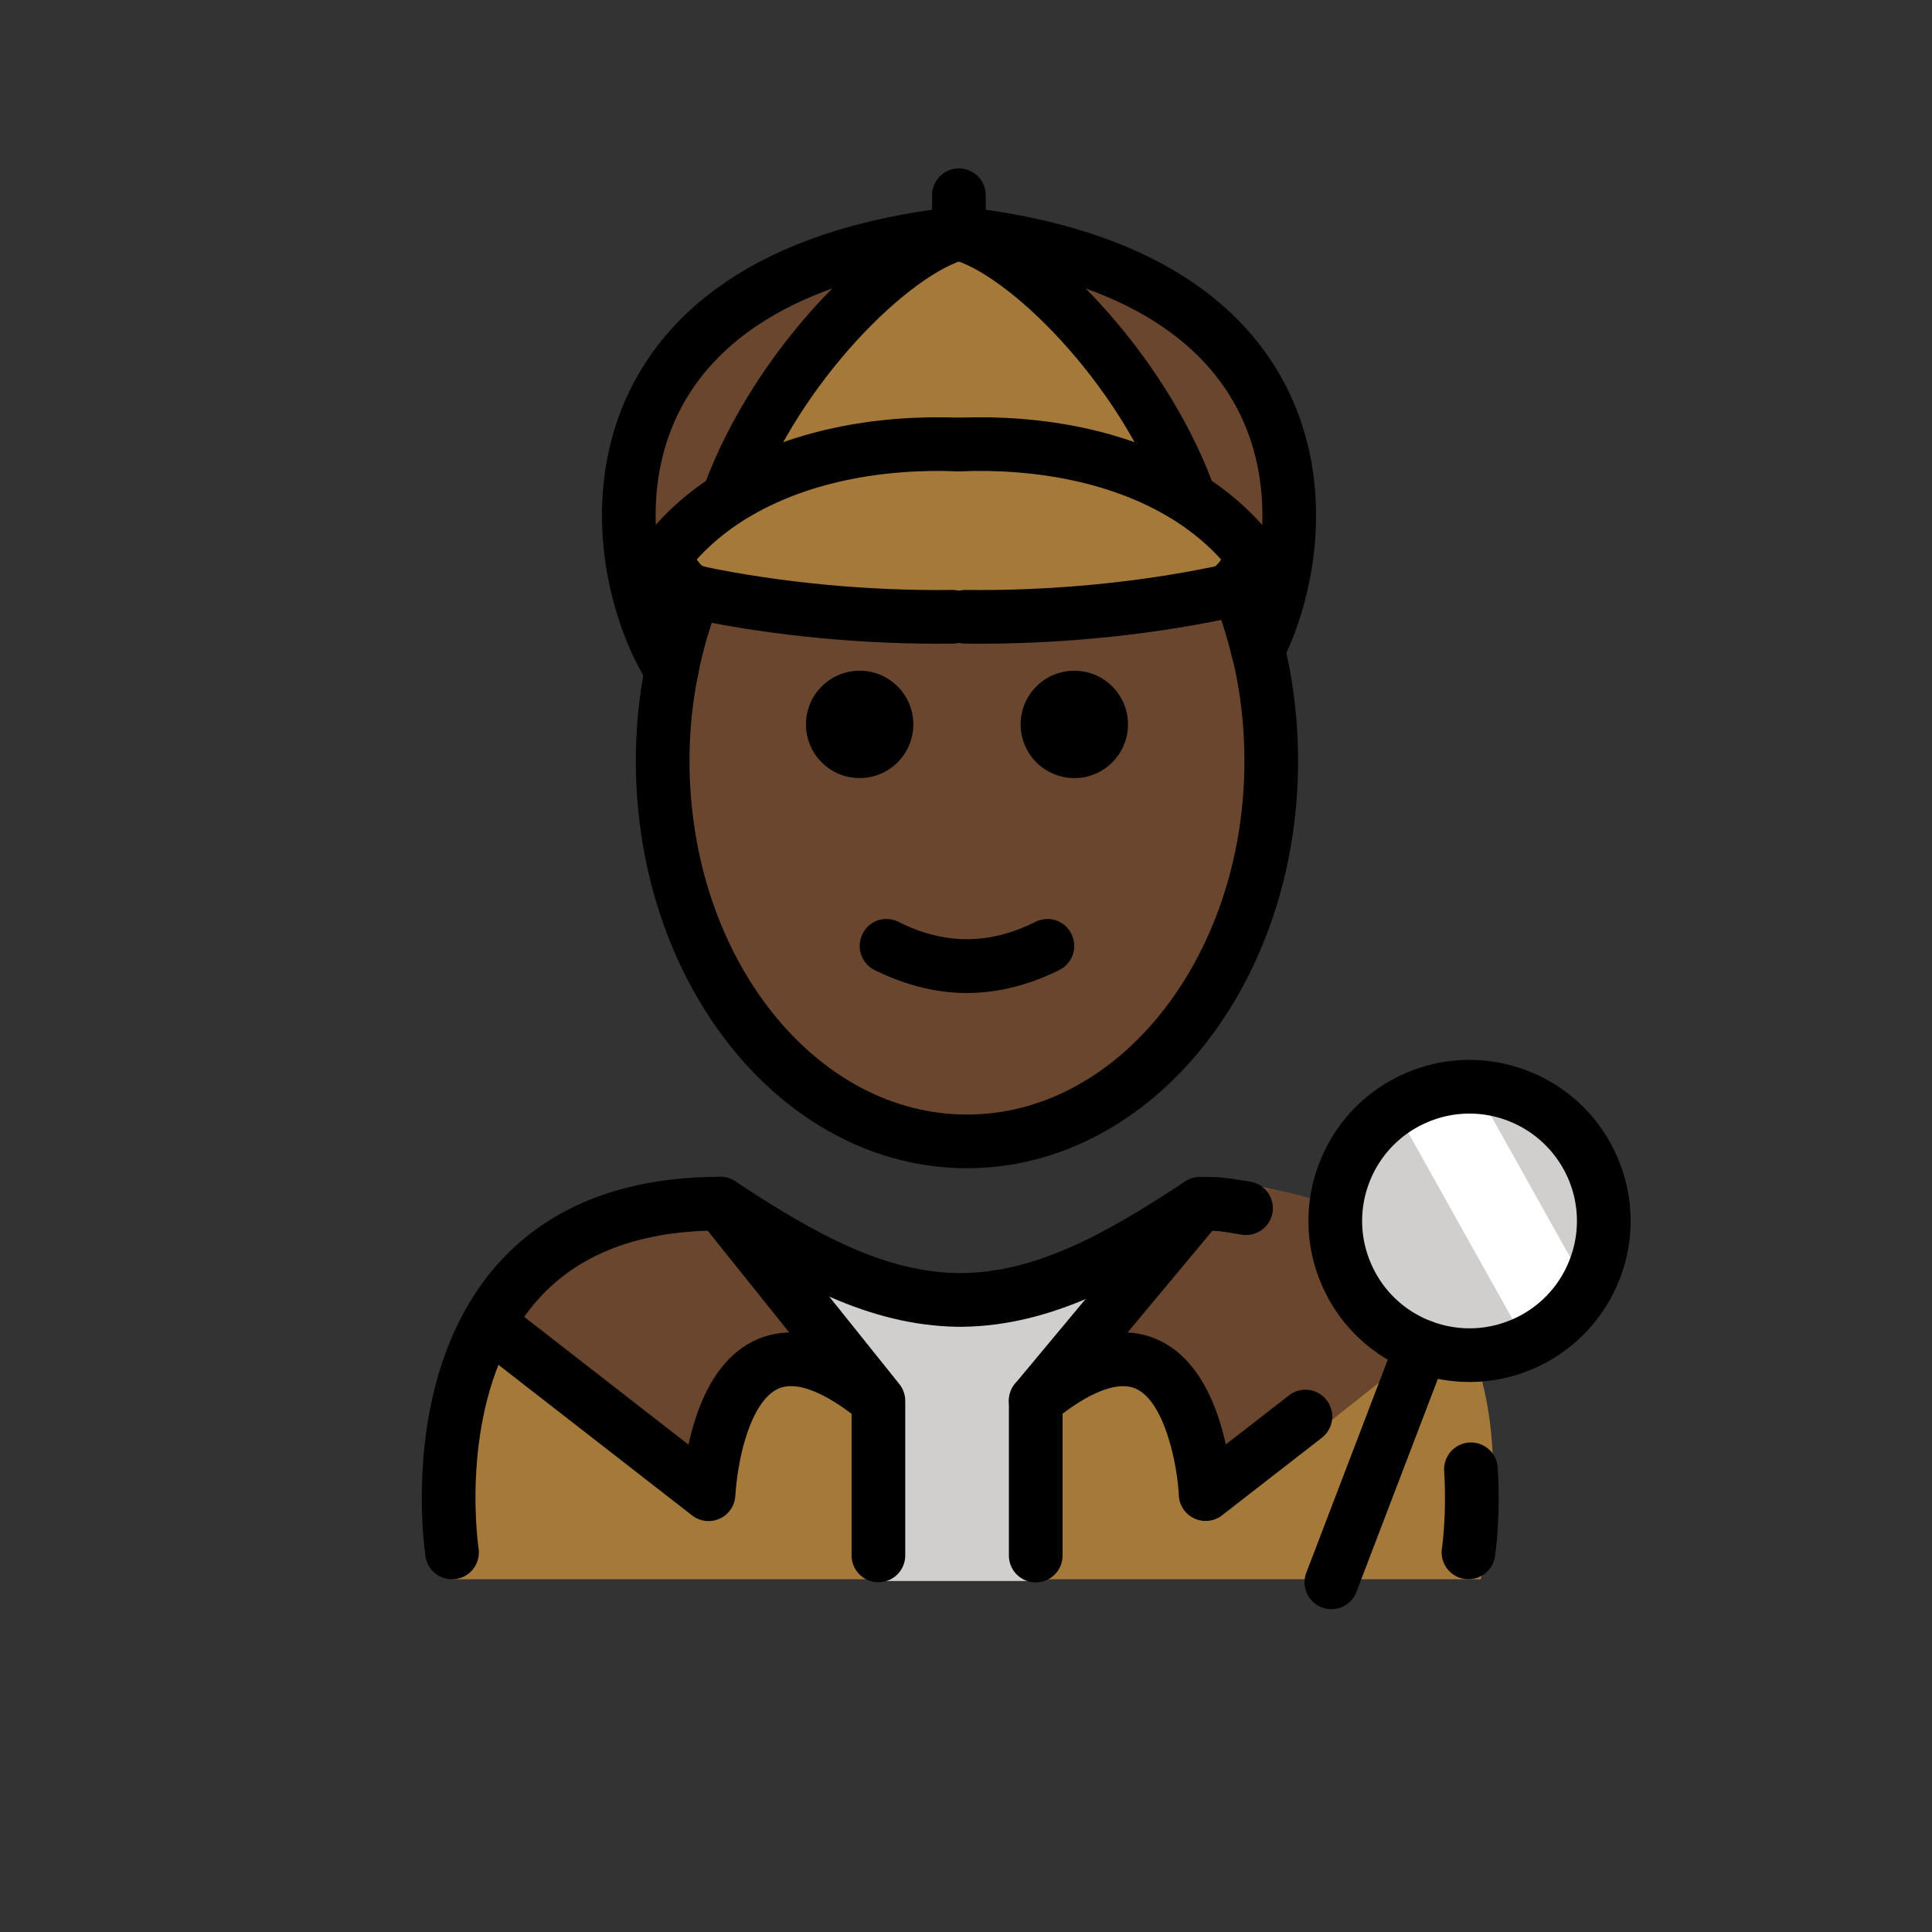 <svg xmlns="http://www.w3.org/2000/svg" viewBox="0 0 72 72"><rect x="0" y="0" width="72" height="72" fill="#333333" stroke="none"/><path fill="#a57939" d="M55.183 58.854s3.811-14.001-10.5-14.897c-3.191 2.12-5.926 3.584-9 3.577h.125c-3.073.007-5.808-1.458-9-3.577-12 0-10 14.897-10 14.897"/><path fill="#d0cfce" d="M38.662 58.92h-6.053v-7.514l-3-3.436h11.513l-2.46 3.383z"/><path fill="#6a462f" d="M44.771 44.797l-5.89 7.35c5.97-4.93 6.33 4.28 6.33 4.28l8.93-7.08c-1.24-2.76-3.81-5.19-9-5.19-.19.12-.37.24-.55.36l.18.28z"/><circle cx="54.765" cy="45.502" r="5" fill="#d0cfce" transform="rotate(-69.071 54.77 45.503)"/><path fill="#6a462f" d="M35.736 8.696c13.63 1.52 13.4 11 11.15 15.53h-.01c-.16-.67-.36-1.32-.59-1.94l-.8-.2c.62-.13.92-.82 1.27-1.28-.68-.93-1.55-1.69-2.54-2.31l.06-.09c-1.76-4.76-6.05-9.05-8.54-9.71z"/><path fill="#a57939" d="M25.886 22.056c-.55-.18-.84-.82-1.17-1.25.68-.93 1.55-1.69 2.54-2.31.02-.01.05-.03.07-.04 2.36-1.44 5.4-2.01 8.41-1.89 3.01-.12 6.05.45 8.41 1.89.02.01.05.03.07.04.99.62 1.86 1.38 2.54 2.31-.35.46-.65 1.15-1.27 1.28-2.96.62-6.3.94-9.51.9h-.48c-3.2.04-6.55-.28-9.51-.9-.04-.01-.07-.02-.1-.03z"/><path fill="#a57939" d="M44.276 18.406l-.06.09c-.02-.01-.05-.03-.07-.04-2.36-1.44-5.4-2.01-8.41-1.89-3.01-.12-6.05.45-8.41 1.89-.02.01-.05.03-.07.04l-.06-.09c1.76-4.76 6.05-9.05 8.54-9.71 2.49.66 6.78 4.95 8.54 9.71z"/><path fill="#6a462f" d="M35.736 8.696c-2.49.66-6.78 4.95-8.54 9.71l.06.09c-.99.62-1.86 1.38-2.54 2.31.33.43.62 1.07 1.17 1.25-.37.92-.66 1.9-.86 2.93-2.61-4.13-3.73-14.68 10.71-16.29zM26.846 44.856l5.89 7.35c-5.97-4.93-6.33 3.48-6.33 3.48l-8.19-6.37h-.01c1.36-2.45 3.92-4.46 8.64-4.46z"/><path fill="#FFF" d="M54.796 40.204l3.682 6.585a2.794 2.794 0 01-1.075 3.802l-.18.101-5.046-9.023"/><g><path fill="#6a462f" stroke="#6a462f" d="M47.056 24.996c.21 1.08.32 2.21.32 3.36 0 7.83-5.08 14.18-11.34 14.18s-11.34-6.35-11.34-14.18c0-1.16.11-2.28.33-3.36v-.01c.2-1.03.49-2.01.86-2.93.03.01.06.02.1.03 2.96.62 6.31.94 9.51.9h.48c3.21.04 6.55-.28 9.51-.9l.8.2c.23.62.43 1.27.59 1.94.07.25.13.51.18.77zm-5.02 2c0-1.1-.9-2-2-2s-2 .9-2 2a2 2 0 104 0zm-2.55 9.15c.49-.25.69-.85.44-1.34-.24-.5-.84-.7-1.34-.45-1.72.86-3.39.86-5.1 0a.988.988 0 00-1.34.45.998.998 0 00.44 1.34c1.15.57 2.3.86 3.45.86 1.15 0 2.3-.29 3.45-.86zm-5.45-9.15c0-1.1-.9-2-2-2s-2 .9-2 2a2 2 0 104 0z"/></g><g><path d="M54.727 58.852a1 1 0 01-.99-1.15c.002-.013.184-1.246.082-2.898a1 1 0 011.996-.123c.116 1.88-.092 3.265-.101 3.323a1 1 0 01-.986.848zM49.615 59.97a1.002 1.002 0 01-.933-1.357l3.364-8.798a.999.999 0 111.867.714l-3.364 8.8a.998.998 0 01-.934.642zM40.036 24.996a2 2 0 11.001 4.001 2 2 0 01-.001-4.001zM39.926 34.806c.25.49.05 1.09-.44 1.34-1.15.57-2.3.86-3.45.86-1.15 0-2.3-.29-3.45-.86a.998.998 0 01-.44-1.34c.24-.5.84-.7 1.34-.45 1.71.86 3.38.86 5.1 0 .5-.25 1.1-.05 1.34.45zM32.036 24.996a2 2 0 11.001 4.001 2 2 0 01-.001-4.001z"/><path fill="none" stroke="#000" stroke-linecap="round" stroke-linejoin="round" stroke-miterlimit="10" stroke-width="2" d="M25.026 24.986c.2-1.03.49-2.01.86-2.93v-.01M46.286 22.286c.23.62.43 1.27.59 1.94.07.25.13.51.18.77.21 1.08.32 2.21.32 3.36 0 7.83-5.08 14.18-11.34 14.18s-11.34-6.35-11.34-14.18c0-1.16.11-2.28.33-3.36"/><path fill="none" stroke="#000" stroke-linecap="round" stroke-linejoin="round" stroke-miterlimit="10" stroke-width="2" d="M35.736 16.566c-3.01-.12-6.05.45-8.41 1.89-.02.01-.05.03-.07.04-.99.62-1.86 1.38-2.54 2.31.33.43.62 1.07 1.17 1.25.03.01.06.02.1.03 2.96.62 6.31.94 9.51.9"/><path fill="none" stroke="#000" stroke-linecap="round" stroke-linejoin="round" stroke-miterlimit="10" stroke-width="2" d="M27.196 18.406c1.76-4.76 6.05-9.05 8.54-9.71-14.44 1.61-13.32 12.16-10.71 16.29v.01M35.736 16.566c3.01-.12 6.05.45 8.41 1.89.02.01.05.03.07.04.99.62 1.86 1.38 2.54 2.31-.35.46-.65 1.15-1.27 1.28-2.96.62-6.3.94-9.51.9"/><path fill="none" stroke="#000" stroke-linecap="round" stroke-linejoin="round" stroke-miterlimit="10" stroke-width="2" d="M44.276 18.406c-1.76-4.76-6.05-9.05-8.54-9.71 13.63 1.52 13.4 11 11.15 15.53M35.736 8.696v-1.42"/><path d="M38.599 58.97a1 1 0 01-1-1v-5.767a1 1 0 01.363-.771c1.991-1.643 3.732-2.15 5.177-1.508 1.542.685 2.233 2.497 2.543 3.907l2.353-1.828a.997.997 0 011.403.176.998.998 0 01-.176 1.402l-3.719 2.89a1 1 0 01-1.612-.744c-.05-1.087-.51-3.49-1.606-3.976-.611-.269-1.568.06-2.726.935v5.285a1 1 0 01-1 1z"/><path fill="none" stroke="#000" stroke-linecap="round" stroke-linejoin="round" stroke-miterlimit="10" stroke-width="2" d="M46.436 45.026c-.7-.11-.89-.17-1.71-.17-3.15 2.09-5.86 3.55-8.88 3.59h-.12c-3.02-.04-5.72-1.5-8.88-3.59-4.72 0-7.28 2.01-8.64 4.46-2.1 3.76-1.36 8.54-1.36 8.54"/><path fill="none" stroke="#000" stroke-linecap="round" stroke-linejoin="round" stroke-miterlimit="10" stroke-width="2" d="M32.736 57.966v-5.76c-5.97-4.93-6.33 3.48-6.33 3.48l-8.19-6.37M32.736 52.206l-5.89-7.35"/><path d="M38.598 53.203a1 1 0 01-.768-1.64l6.127-7.351a1.001 1.001 0 011.537 1.281l-6.127 7.35a.999.999 0 01-.77.36zM54.759 51.502c-.711 0-1.434-.127-2.137-.397a5.962 5.962 0 01-3.335-3.156 5.956 5.956 0 01-.126-4.59 5.962 5.962 0 013.156-3.336 5.969 5.969 0 014.591-.125 5.959 5.959 0 013.335 3.157c.655 1.464.7 3.093.126 4.59a6.009 6.009 0 01-5.61 3.857zm.004-10.002c-.555 0-1.108.117-1.63.35a3.98 3.98 0 00-2.105 2.223 3.973 3.973 0 00.085 3.06 3.975 3.975 0 002.224 2.105c.998.38 2.084.35 3.06-.084a3.98 3.98 0 002.105-2.223 3.977 3.977 0 00-.084-3.06 4.014 4.014 0 00-3.655-2.371z"/></g></svg>